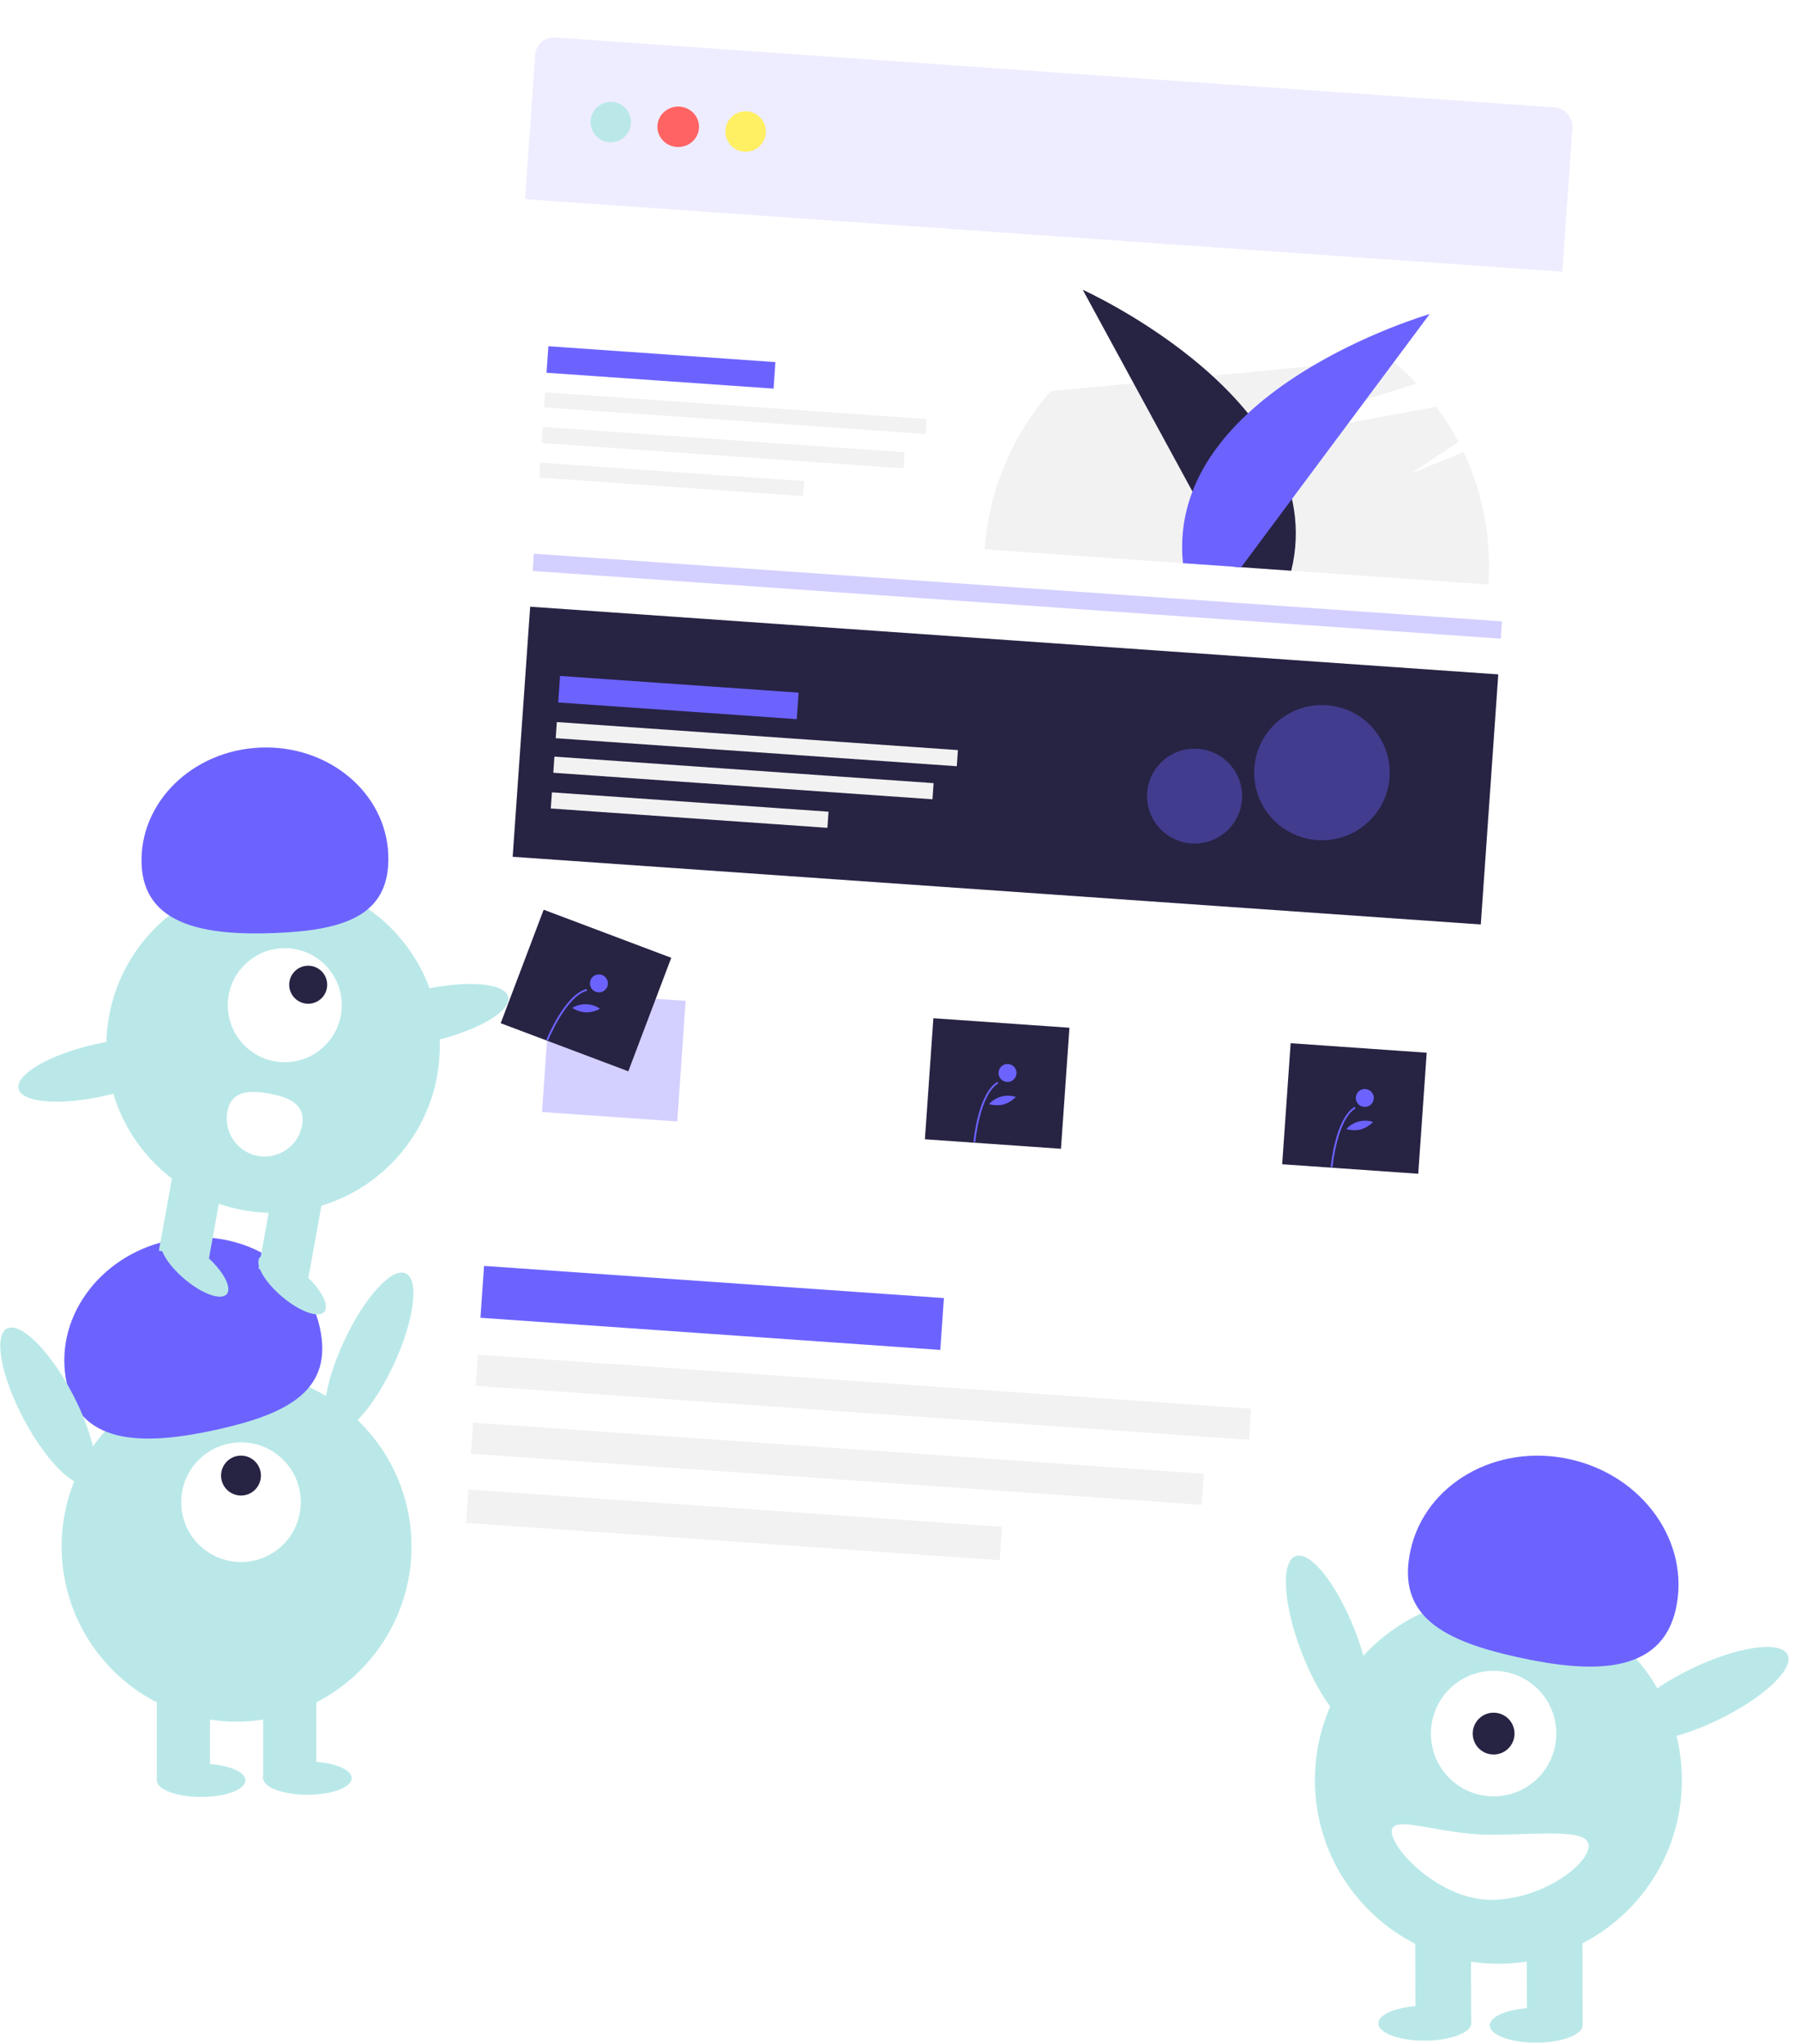 <svg viewBox="0 0 1558 1769" fill="none" xmlns="http://www.w3.org/2000/svg">
<g filter="url(#filter0_d)">
<g clip-path="url(#clip0)">
<rect x="448.344" y="15.329" width="900" height="1412" rx="16" transform="rotate(4 448.344 15.329)" fill="white"/>
<path d="M1250.85 375.347L1205.52 393.758L1246.41 366.441C1240.81 355.813 1234.41 345.669 1227.25 336.107L1033.77 371.729L1210.19 315.927C1202.84 308.212 1194.97 301.054 1186.63 294.51L893.648 322.557C860.116 360.219 839.896 408.5 836.307 459.474L1272.24 489.958C1274.99 450.422 1267.61 410.887 1250.85 375.347Z" fill="#F2F2F2"/>
<path d="M1051.52 474.523L921.183 234.848C921.183 234.848 1137.16 332.014 1101.66 478.03L1051.52 474.523Z" fill="#272343"/>
<path d="M1058.29 474.997L1221.45 255.844C1221.45 255.844 992.942 321.93 1007.89 471.473L1058.29 474.997Z" fill="#6C63FF"/>
<path d="M655.169 297.444L458.649 283.702L457.044 306.646L653.564 320.388L655.169 297.444Z" fill="#6C63FF"/>
<path d="M786.052 346.694L455.858 323.604L454.952 336.573L785.145 359.662L786.052 346.694Z" fill="#F2F2F2"/>
<path d="M767.001 375.435L453.766 353.531L452.789 367.497L766.024 389.401L767.001 375.435Z" fill="#F2F2F2"/>
<path d="M680.045 400.43L451.603 384.456L450.696 397.424L679.139 413.398L680.045 400.43Z" fill="#F2F2F2"/>
<path d="M447.228 31.29C447.845 22.475 455.49 15.829 464.305 16.445L1330.19 76.994C1339.01 77.61 1345.65 85.256 1345.04 94.071L1336.29 219.178L438.48 156.397L447.228 31.29Z" fill="#6C63FF" fill-opacity="0.11"/>

<circle cx="512.678" cy="89.678" r="17.5" fill="#BAE8E8"/>
<ellipse cx="571.036" cy="93.759" rx="18" ry="17.5" fill="#FF6363"/>
<circle cx="629.393" cy="97.84" r="17.5" fill="#FFEF63"/>

<path opacity="0.3" d="M1284.05 521.859L446.093 463.263L445.046 478.227L1283 536.822L1284.05 521.859Z" fill="#6C63FF"/>
<path opacity="0.3" d="M577.476 850.344L460.436 842.16L453.136 946.558L570.176 954.742L577.476 850.344Z" fill="#6C63FF"/>

<path d="M909.648 873.599L791.886 865.364L784.559 970.136L902.321 978.371L909.648 873.599Z" fill="#272343"/>
<path d="M828.128 972.74L826.577 972.601C826.73 970.888 830.529 930.507 847.274 920.443L848.078 921.774C832.009 931.432 828.165 972.328 828.128 972.74Z" fill="#6C63FF"/>
<path d="M855.525 920.506C859.815 920.806 863.535 917.58 863.835 913.3C864.134 909.021 860.899 905.308 856.608 905.008C852.318 904.708 848.598 907.934 848.298 912.214C847.999 916.494 851.235 920.206 855.525 920.506Z" fill="#6C63FF"/>
<path d="M852.582 940.008C848.453 940.992 844.137 940.876 840.066 939.673C842.925 936.522 846.636 934.263 850.753 933.169C854.87 932.074 859.216 932.191 863.269 933.504C860.34 936.568 856.654 938.811 852.582 940.008Z" fill="#6C63FF"/>
<path d="M1218.89 895.223L1101.13 886.989L1093.8 991.761L1211.57 999.995L1218.89 895.223Z" fill="#272343"/>
<path d="M1137.37 994.365L1135.82 994.226C1135.97 992.512 1139.77 952.131 1156.52 942.068L1157.32 943.398C1141.25 953.056 1137.41 993.953 1137.37 994.365Z" fill="#6C63FF"/>
<path d="M1164.77 942.13C1169.06 942.43 1172.78 939.204 1173.08 934.925C1173.38 930.645 1170.14 926.933 1165.85 926.633C1161.56 926.333 1157.84 929.559 1157.54 933.838C1157.24 938.118 1160.48 941.83 1164.77 942.13Z" fill="#6C63FF"/>
<path d="M1161.83 961.633C1157.7 962.616 1153.38 962.501 1149.31 961.297C1152.17 958.147 1155.88 955.888 1160 954.793C1164.11 953.699 1168.46 953.815 1172.51 955.128C1169.58 958.193 1165.9 960.436 1161.83 961.633V961.633Z" fill="#6C63FF"/>
<path d="M565.011 813.058L454.568 771.435L417.388 869.685L527.831 911.308L565.011 813.058Z" fill="#272343"/>
<path d="M458.376 884.66L456.93 884.083C457.57 882.485 472.835 844.897 491.773 840.056L492.16 841.56C473.985 846.207 458.53 884.276 458.376 884.66Z" fill="#6C63FF"/>
<path d="M501.866 842.962C506.156 843.262 509.877 840.035 510.176 835.756C510.475 831.476 507.24 827.764 502.95 827.464C498.659 827.164 494.939 830.39 494.64 834.669C494.341 838.949 497.576 842.662 501.866 842.962Z" fill="#6C63FF"/>
<path d="M491.225 860.315C486.986 860.074 482.885 858.727 479.331 856.409C482.977 854.21 487.182 853.11 491.441 853.241C495.7 853.372 499.831 854.728 503.335 857.147C499.646 859.243 495.47 860.335 491.225 860.315V860.315Z" fill="#6C63FF"/>
<path d="M1280.84 567.747L442.884 509.151L427.746 725.623L1265.7 784.218L1280.84 567.747Z" fill="#272343"/>
<path d="M675.26 583.542L468.765 569.103L467.16 592.047L673.656 606.486L675.26 583.542Z" fill="#6C63FF"/>
<path d="M813.127 633.28L465.974 609.005L464.998 622.971L812.15 647.246L813.127 633.28Z" fill="#F2F2F2"/>
<path d="M792.08 661.882L463.882 638.932L462.905 652.898L791.104 675.848L792.08 661.882Z" fill="#F2F2F2"/>
<path d="M701.135 686.598L461.719 669.857L460.743 683.823L700.158 700.564L701.135 686.598Z" fill="#F2F2F2"/>

<path id="circle-1" opacity="0.4" d="M1124.13 711.17C1156.44 713.429 1184.46 689.132 1186.72 656.901C1188.97 624.669 1164.6 596.709 1132.29 594.45C1099.98 592.19 1071.96 616.488 1069.71 648.719C1067.45 680.95 1091.82 708.911 1124.13 711.17Z" fill="#6C63FF"/>
<path id="circle-2" opacity="0.4" d="M1015.12 714.051C1037.79 715.636 1057.45 698.592 1059.03 675.982C1060.61 653.372 1043.52 633.758 1020.85 632.173C998.184 630.588 978.528 647.632 976.947 670.242C975.366 692.852 992.459 712.466 1015.12 714.051Z" fill="#6C63FF"/>

<!-- Animation -->

<!-- -->

<path d="M801.011 1107.59L402.983 1079.76L399.844 1124.65L797.872 1152.48L801.011 1107.59Z" fill="#6C63FF"/>
<path d="M1066.98 1203.38L397.612 1156.57L395.728 1183.5L1065.09 1230.31L1066.98 1203.38Z" fill="#F2F2F2"/>
<path d="M1025.95 1259.65L393.496 1215.43L391.613 1242.36L1024.07 1286.59L1025.95 1259.65Z" fill="#F2F2F2"/>
<path d="M851.322 1305.58L389.45 1273.29L387.427 1302.21L849.299 1334.51L851.322 1305.58Z" fill="#F2F2F2"/>
</g>
</g>
<path d="M1178.37 1495.35C1191.22 1490.39 1188.85 1453.17 1173.08 1412.21C1157.31 1371.25 1134.11 1342.06 1121.26 1347.02C1108.41 1351.97 1110.79 1389.2 1126.56 1430.16C1142.33 1471.12 1165.53 1500.31 1178.37 1495.35Z" fill="#BAE8E8"/>
<path d="M1296.94 1699.79C1384.65 1699.79 1455.75 1628.62 1455.75 1540.82C1455.75 1453.02 1384.65 1381.85 1296.94 1381.85C1209.23 1381.85 1138.13 1453.02 1138.13 1540.82C1138.13 1628.62 1209.23 1699.79 1296.94 1699.79Z" fill="#BAE8E8"/>
<path d="M1321.65 1752.03L1369.89 1751.9L1369.65 1665.37L1321.41 1665.5L1321.65 1752.03Z" fill="#BAE8E8"/>
<path d="M1225.16 1752.31L1273.41 1752.18L1273.17 1665.65L1224.92 1665.78L1225.16 1752.31Z" fill="#BAE8E8"/>
<path d="M1329.74 1768.12C1351.95 1768.05 1369.93 1761.25 1369.9 1752.91C1369.88 1744.58 1351.86 1737.87 1329.66 1737.93C1307.45 1737.99 1289.47 1744.8 1289.49 1753.14C1289.52 1761.47 1307.54 1768.18 1329.74 1768.12Z" fill="#BAE8E8"/>
<path d="M1233.24 1766.37C1255.45 1766.31 1273.43 1759.51 1273.41 1751.17C1273.38 1742.83 1255.36 1736.13 1233.16 1736.19C1210.95 1736.25 1192.97 1743.06 1193 1751.4C1193.02 1759.73 1211.04 1766.44 1233.24 1766.37Z" fill="#BAE8E8"/>
<path d="M1292.81 1554.92C1322.78 1554.92 1347.08 1530.59 1347.08 1500.58C1347.08 1470.58 1322.78 1446.25 1292.81 1446.25C1262.83 1446.25 1238.53 1470.58 1238.53 1500.58C1238.53 1530.59 1262.83 1554.92 1292.81 1554.92Z" fill="white"/>
<path d="M1292.81 1518.69C1302.8 1518.69 1310.9 1510.59 1310.9 1500.58C1310.9 1490.58 1302.8 1482.47 1292.81 1482.47C1282.81 1482.47 1274.71 1490.58 1274.71 1500.58C1274.71 1510.59 1282.81 1518.69 1292.81 1518.69Z" fill="#272343"/>
<path d="M1450.58 1392.55C1463.24 1335.02 1422.09 1277.05 1358.66 1263.06C1295.23 1249.07 1233.55 1284.36 1220.89 1341.88C1208.23 1399.4 1250.29 1420.49 1313.72 1434.48C1377.15 1448.47 1437.91 1450.07 1450.58 1392.55Z" fill="#6C63FF"/>
<path d="M1486.35 1489.07C1525.92 1470.15 1553.19 1444.72 1547.25 1432.29C1541.32 1419.85 1504.43 1425.11 1464.86 1444.04C1425.29 1462.96 1398.02 1488.38 1403.96 1500.82C1409.89 1513.25 1446.78 1507.99 1486.35 1489.07Z" fill="#BAE8E8"/>
<path d="M1375.11 1597.95C1375.15 1613.51 1335.22 1644.34 1290.81 1644.47C1246.4 1644.59 1204.64 1600.91 1204.59 1585.35C1204.55 1569.79 1246.24 1588.25 1290.65 1588.12C1335.06 1588 1375.06 1582.39 1375.11 1597.95Z" fill="white"/>
<path d="M204.761 1490.21C288.383 1490.21 356.172 1422.35 356.172 1338.64C356.172 1254.94 288.383 1187.08 204.761 1187.08C121.139 1187.08 53.35 1254.94 53.35 1338.64C53.35 1422.35 121.139 1490.21 204.761 1490.21Z" fill="#BAE8E8"/>
<path d="M181.762 1457.59H135.764V1540.09H181.762V1457.59Z" fill="#BAE8E8"/>
<path d="M273.758 1457.59H227.76V1540.09H273.758V1457.59Z" fill="#BAE8E8"/>
<path d="M174.096 1555.44C195.266 1555.44 212.428 1549 212.428 1541.05C212.428 1533.1 195.266 1526.66 174.096 1526.66C152.926 1526.66 135.764 1533.1 135.764 1541.05C135.764 1549 152.926 1555.44 174.096 1555.44Z" fill="#BAE8E8"/>
<path d="M266.092 1553.52C287.262 1553.52 304.424 1547.08 304.424 1539.13C304.424 1531.19 287.262 1524.74 266.092 1524.74C244.922 1524.74 227.76 1531.19 227.76 1539.13C227.76 1547.08 244.922 1553.52 266.092 1553.52Z" fill="#BAE8E8"/>
<path d="M208.595 1352.07C237.174 1352.07 260.343 1328.88 260.343 1300.27C260.343 1271.66 237.174 1248.47 208.595 1248.47C180.015 1248.47 156.847 1271.66 156.847 1300.27C156.847 1328.88 180.015 1352.07 208.595 1352.07Z" fill="white"/>
<path d="M208.595 1294.52C218.121 1294.52 225.844 1286.79 225.844 1277.25C225.844 1267.71 218.121 1259.98 208.595 1259.98C199.068 1259.98 191.345 1267.71 191.345 1277.25C191.345 1286.79 199.068 1294.52 208.595 1294.52Z" fill="#272343"/>
<path d="M57.887 1197.69C45.662 1142.88 84.742 1087.5 145.177 1073.99C205.611 1060.49 264.514 1093.97 276.739 1148.77C288.965 1203.58 248.913 1223.8 188.479 1237.31C128.045 1250.81 70.113 1252.5 57.887 1197.69Z" fill="#6C63FF"/>
<path d="M340.881 1180.96C358.5 1143 363.134 1107.74 351.231 1102.21C339.327 1096.67 315.394 1122.95 297.775 1160.91C280.156 1198.86 275.522 1234.12 287.426 1239.66C299.329 1245.19 323.262 1218.91 340.881 1180.96Z" fill="#BAE8E8"/>
<path d="M76.839 1283.96C88.44 1277.81 81.988 1242.84 62.427 1205.85C42.867 1168.86 17.606 1143.85 6.005 1150C-5.596 1156.15 0.857 1191.12 20.417 1228.11C39.977 1265.1 65.238 1290.1 76.839 1283.96Z" fill="#BAE8E8"/>
<path d="M236.386 1049.83C316.075 1049.83 380.676 985.166 380.676 905.395C380.676 825.624 316.075 760.957 236.386 760.957C156.696 760.957 92.096 825.624 92.096 905.395C92.096 985.166 156.696 1049.83 236.386 1049.83Z" fill="#BAE8E8"/>
<path d="M194.647 1013.03L151.513 1005.21L137.523 1082.57L180.657 1090.39L194.647 1013.03Z" fill="#BAE8E8"/>
<path d="M280.915 1028.66L237.781 1020.85L223.791 1098.21L266.925 1106.02L280.915 1028.66Z" fill="#BAE8E8"/>
<path d="M280.756 1135.47C285.645 1129.69 277.129 1114.43 261.733 1101.38C246.338 1088.32 229.894 1082.43 225.005 1088.21C220.115 1093.99 228.632 1109.25 244.027 1122.3C259.423 1135.36 275.867 1141.25 280.756 1135.47Z" fill="#BAE8E8"/>
<path d="M196.285 1120.16C201.175 1114.39 192.658 1099.12 177.262 1086.07C161.867 1073.02 145.423 1067.12 140.534 1072.9C135.644 1078.68 144.161 1093.94 159.557 1107C174.952 1120.05 191.396 1125.94 196.285 1120.16Z" fill="#BAE8E8"/>
<path d="M246.488 919.429C273.723 919.429 295.802 897.328 295.802 870.064C295.802 842.801 273.723 820.7 246.488 820.7C219.252 820.7 197.173 842.801 197.173 870.064C197.173 897.328 219.252 919.429 246.488 919.429Z" fill="white"/>
<path d="M266.756 868.825C275.835 868.825 283.194 861.458 283.194 852.37C283.194 843.282 275.835 835.915 266.756 835.915C257.677 835.915 250.318 843.282 250.318 852.37C250.318 861.458 257.677 868.825 266.756 868.825Z" fill="#272343"/>
<path d="M122.562 748.262C120.392 694.789 166.431 649.497 225.393 647.099C284.354 644.702 333.912 686.106 336.081 739.58C338.251 793.053 297.265 805.202 238.303 807.6C179.342 809.997 124.732 801.735 122.562 748.262Z" fill="#6C63FF"/>
<path d="M374.678 901.179C413.516 892.268 442.734 875.15 439.94 862.945C437.145 850.741 403.396 848.071 364.558 856.982C325.721 865.893 296.502 883.011 299.297 895.216C302.091 907.421 335.841 910.091 374.678 901.179Z" fill="#BAE8E8"/>
<path d="M91.442 948.329C130.279 939.418 159.498 922.3 156.703 910.095C153.908 897.891 120.159 895.221 81.322 904.132C42.484 913.043 13.265 930.161 16.06 942.366C18.855 954.571 52.604 957.241 91.442 948.329Z" fill="#BAE8E8"/>
<path d="M196.757 962.316C195.204 970.905 197.123 979.759 202.091 986.932C207.06 994.104 214.671 999.007 223.251 1000.56C231.831 1002.12 240.677 1000.2 247.842 995.222C255.007 990.249 259.905 982.629 261.458 974.041C264.692 956.156 250.879 949.827 233.012 946.589C215.145 943.352 199.992 944.431 196.757 962.316Z" fill="white"/>
<defs>
<filter id="filter0_d" x="333.848" y="-0.671" width="1060.3" height="1535.34" filterUnits="userSpaceOnUse" color-interpolation-filters="sRGB">
<feFlood flood-opacity="0" result="BackgroundImageFix"/>
<feColorMatrix in="SourceAlpha" type="matrix" values="0 0 0 0 0 0 0 0 0 0 0 0 0 0 0 0 0 0 127 0"/>
<feOffset dx="16" dy="16"/>
<feGaussianBlur stdDeviation="16"/>
<feColorMatrix type="matrix" values="0 0 0 0 0 0 0 0 0 0 0 0 0 0 0 0 0 0 0.4 0"/>
<feBlend mode="normal" in2="BackgroundImageFix" result="effect1_dropShadow"/>
<feBlend mode="normal" in="SourceGraphic" in2="effect1_dropShadow" result="shape"/>
</filter>
<clipPath id="clip0">
<rect x="448.344" y="15.329" width="900" height="1412" rx="16" transform="rotate(4 448.344 15.329)" fill="white"/>
</clipPath>
</defs>
</svg>
